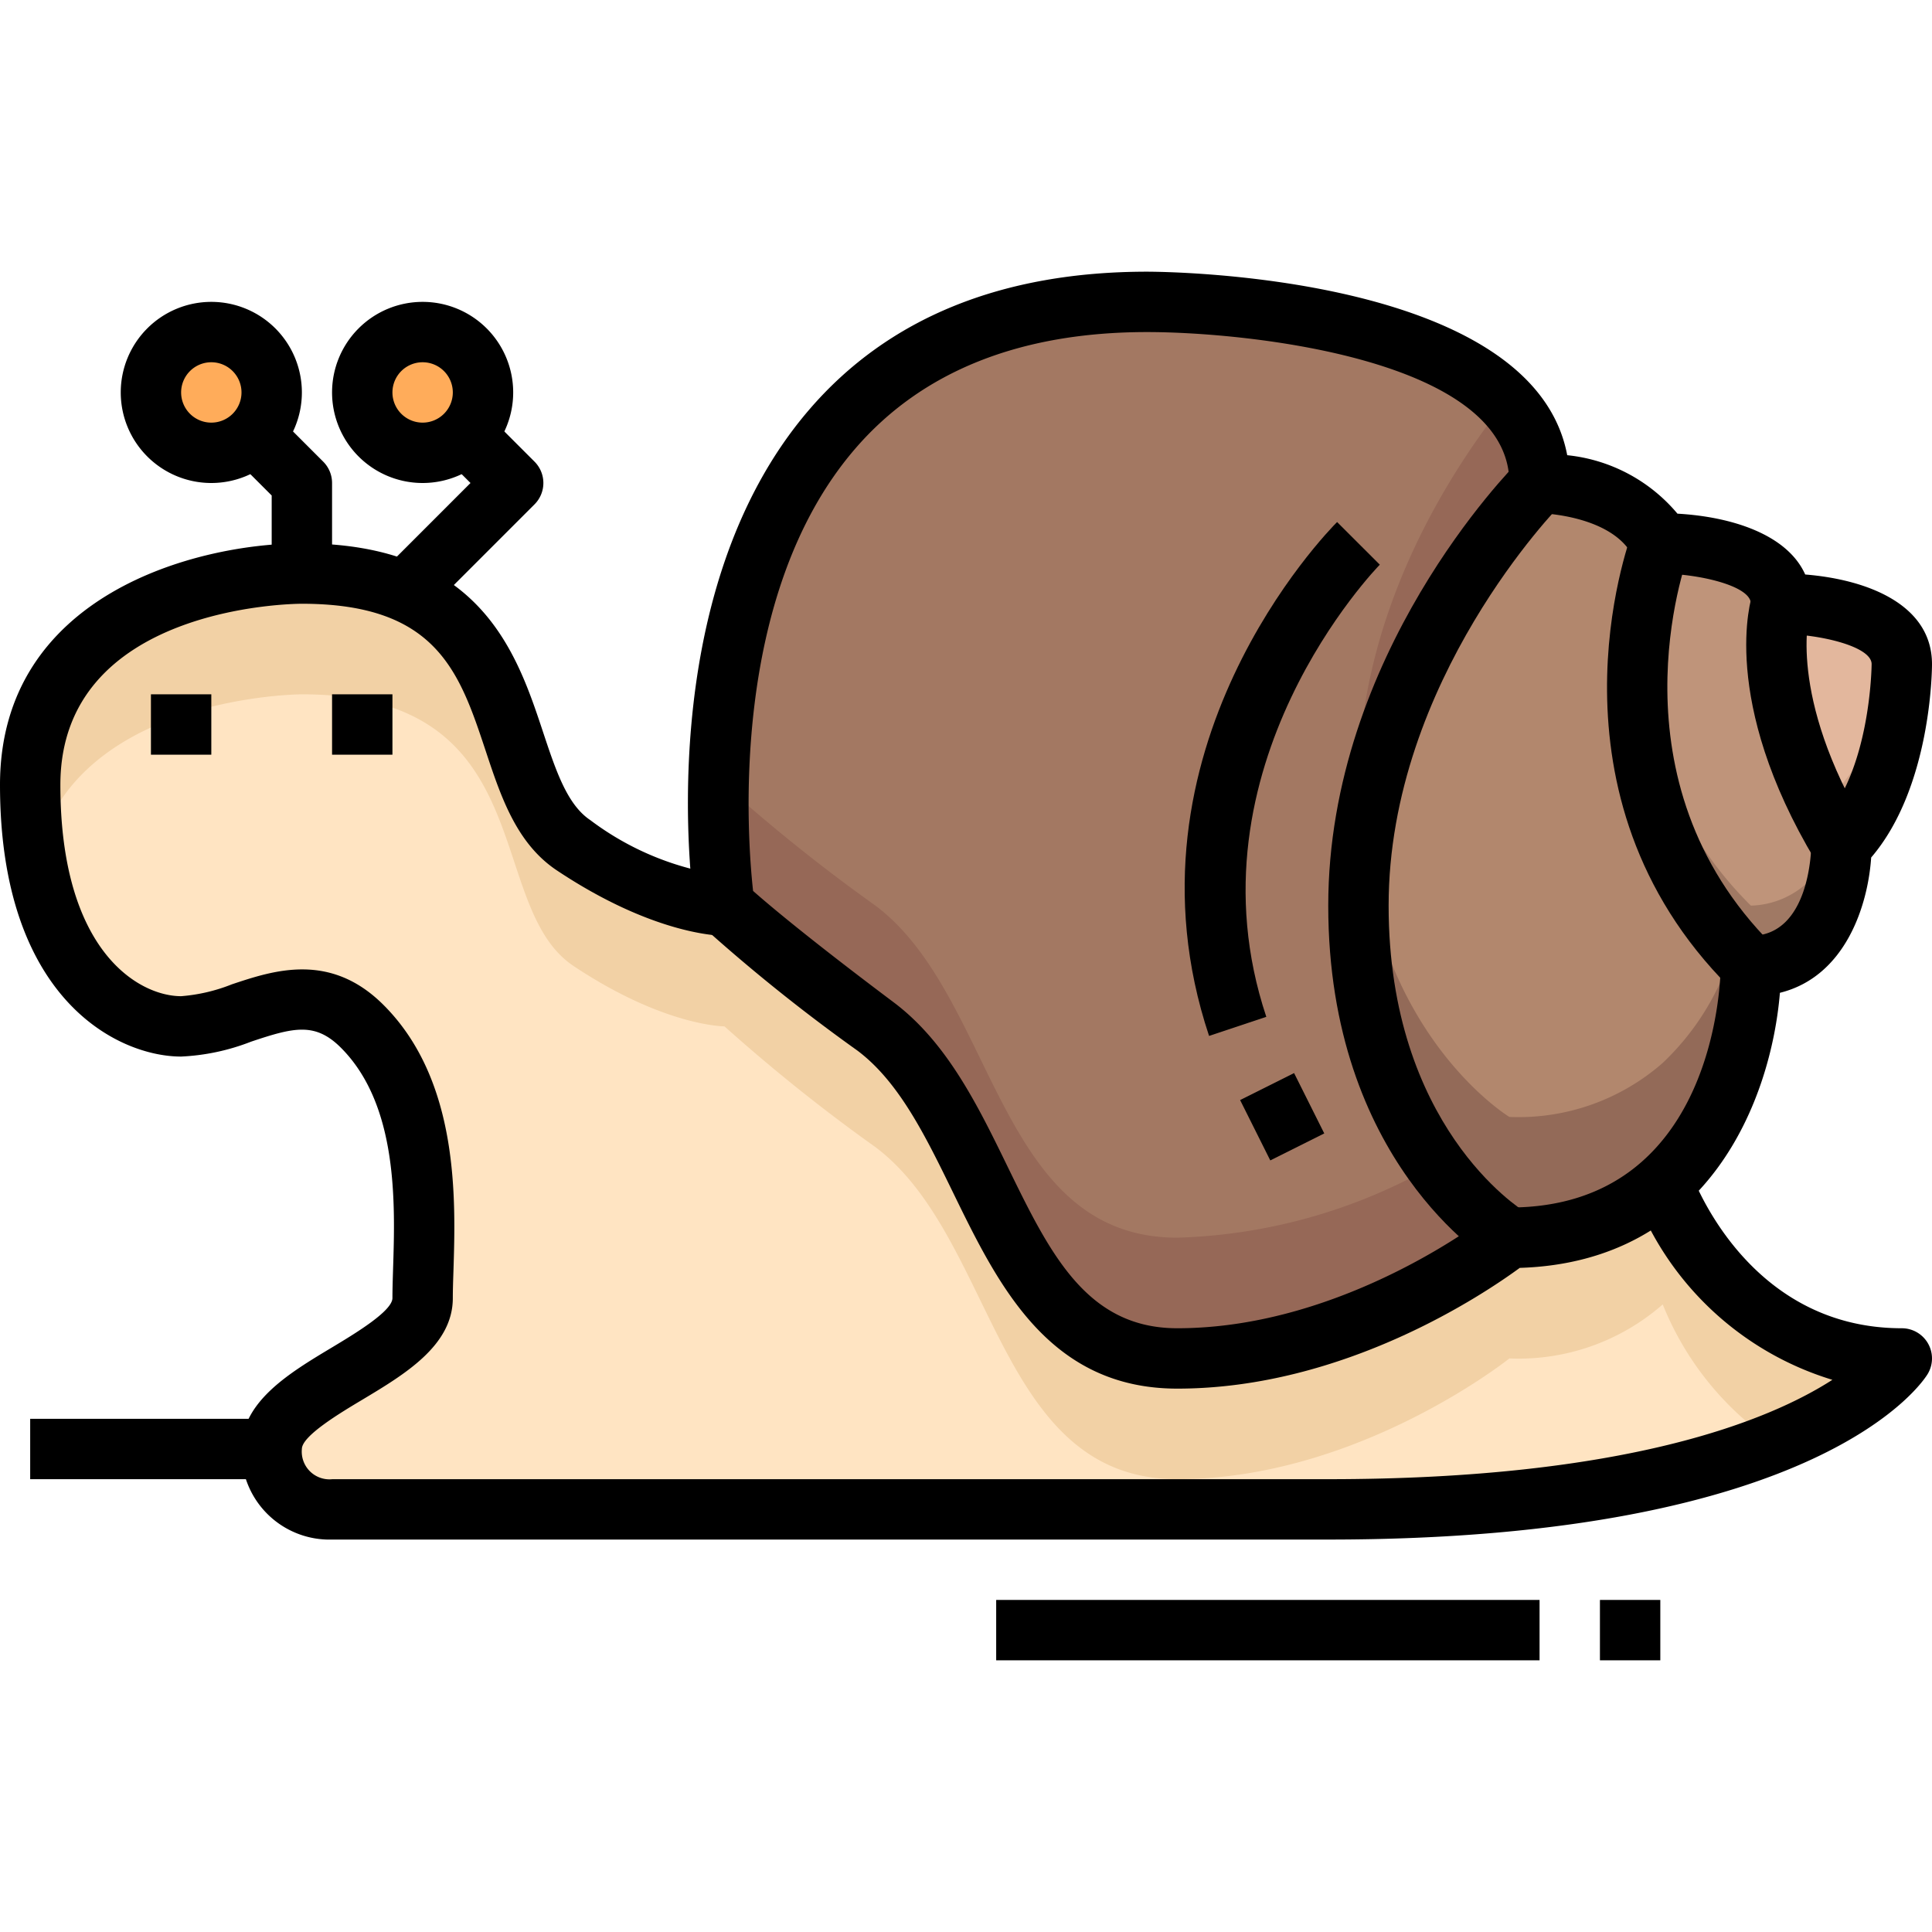 <svg height="512" viewBox="0 0 64 64" width="512" xmlns="http://www.w3.org/2000/svg"><g id="_22-The_snail" data-name="22-The snail"><circle cx="7" cy="13" fill="#ffac5a" r="2"/><circle cx="14" cy="13" fill="#ffac5a" r="2"/><path d="m24 30a57.584 57.584 0 0 0 5 4c4 3 4 11 10 11s11-4 11-4a7.243 7.243 0 0 0 5.08-1.79c.42 1.06 2.59 5.79 7.92 5.79 0 0-3 5-19 5h-33a1.959 1.959 0 0 1 -2-2c0-2 5-3 5-5s.55-6.45-2-9c-2-2-4 0-6 0s-5-2-5-8c0-7 9-7 9-7 8 0 6 7 9 9s5 2 5 2z" fill="#ffe4c2"/><path d="m10 23c8 0 6 7 9 9s5 2 5 2a57.584 57.584 0 0 0 5 4c4 3 4 11 10 11s11-4 11-4a7.243 7.243 0 0 0 5.08-1.79 10.053 10.053 0 0 0 3.706 4.59c3.332-1.339 4.214-2.8 4.214-2.8-5.33 0-7.5-4.73-7.92-5.79a7.243 7.243 0 0 1 -5.08 1.79s-5 4-11 4-6-8-10-11a57.584 57.584 0 0 1 -5-4s-2 0-5-2-1-9-9-9c0 0-9 0-9 7a14.682 14.682 0 0 0 .194 2.417c1.254-5.401 8.806-5.417 8.806-5.417z" fill="#f2d1a5"/><path d="m59 20s4 0 4 2c0 0 0 4-2 6-3-5-2-8-2-8z" fill="#e3b79d"/><path d="m61 26a14.3 14.3 0 0 1 -2.09-5.581c-.155.981-.261 3.663 2.09 7.581 2-2 2-6 2-6a1.3 1.3 0 0 0 -.12-.533 8.156 8.156 0 0 1 -1.88 4.533z" fill="#cfa388"/><path d="m55 18s4 0 4 2c0 0-1 3 2 8 0 0 0 4-3 4-6-6-3-14-3-14z" fill="#bf947a"/><path d="m58.843 19.375a8.639 8.639 0 0 0 .067 1.044 3.227 3.227 0 0 1 .09-.419 1.3 1.3 0 0 0 -.157-.625z" fill="#a07964"/><path d="m58 30a12.6 12.6 0 0 1 -3.715-8.273 12.928 12.928 0 0 0 3.715 10.273c3 0 3-4 3-4-.087-.144-.159-.281-.239-.422a2.873 2.873 0 0 1 -2.761 2.422z" fill="#a07964"/><path d="m51 16s3 0 4 2c0 0-3 8 3 14 0 0 0 4.59-2.92 7.21a7.243 7.243 0 0 1 -5.08 1.79s-5-3-5-11 6-14 6-14z" fill="#b2876d"/><path d="m55.08 35.21a7.243 7.243 0 0 1 -5.08 1.79s-4.115-2.49-4.87-8.942a16.237 16.237 0 0 0 -.13 1.942c0 8 5 11 5 11a7.243 7.243 0 0 0 5.08-1.79c2.92-2.62 2.92-7.21 2.92-7.21-.211-.211-.385-.429-.575-.644a8.575 8.575 0 0 1 -2.345 3.854z" fill="#936a58"/><path d="m54.339 17.148a15 15 0 0 0 .049 3.557 13.791 13.791 0 0 1 .612-2.705 2.856 2.856 0 0 0 -.661-.852z" fill="#936a58"/><path d="m51 16s-6 6-6 14 5 11 5 11-5 4-11 4-6-8-10-11a57.584 57.584 0 0 1 -5-4s-3-20 14-20c0 0 13 0 13 6z" fill="#a37862"/><path d="m47.557 38.574a18.2 18.2 0 0 1 -8.557 2.426c-6 0-6-8-10-11a57.584 57.584 0 0 1 -5-4s-.076-.51-.135-1.363a27.481 27.481 0 0 0 .135 5.363 57.584 57.584 0 0 0 5 4c4 3 4 11 10 11s11-4 11-4a9.491 9.491 0 0 1 -2.443-2.426z" fill="#966857"/><path d="m45 26a17.5 17.5 0 0 0 .13 2.058 22.879 22.879 0 0 1 5.87-12.058 3.8 3.8 0 0 0 -1.126-2.7c-1.736 2.177-4.874 6.907-4.874 12.7z" fill="#966857"/><path d="m39 46c-4.261 0-5.94-3.443-7.422-6.481-.923-1.894-1.795-3.682-3.178-4.719a57.96 57.96 0 0 1 -5.107-4.093 1 1 0 0 1 -.282-.559c-.064-.423-1.494-10.438 3.8-16.583 2.606-3.029 6.372-4.565 11.189-4.565.545 0 12.78.072 13.916 6.079a5.49 5.49 0 0 1 3.652 1.937c1.777.1 3.632.678 4.232 2.015 2.086.169 4.2 1.007 4.2 2.969 0 .173-.024 4.083-2.015 6.406-.106 1.575-.844 3.942-3.023 4.482-.292 3.512-2.34 8.917-8.618 9.112-1.176.861-5.815 4-11.344 4zm-14.053-16.487c.489.433 1.8 1.545 4.653 3.687 1.769 1.327 2.79 3.418 3.776 5.442 1.402 2.875 2.613 5.358 5.624 5.358 5.585 0 10.328-3.743 10.375-3.781a1 1 0 0 1 .625-.219c6.891 0 7-7.675 7-8a1 1 0 0 1 1-1c1.959 0 2-2.881 2-3a1 1 0 0 1 .293-.7c1.678-1.685 1.707-5.266 1.707-5.3 0-.6-1.777-1-3-1a1 1 0 0 1 -1-1c0-.605-1.777-1-3-1a1 1 0 0 1 -.894-.553c-.697-1.392-3.085-1.447-3.106-1.447a1 1 0 0 1 -1-1c0-4.1-8.662-5-12-5-4.209 0-7.465 1.3-9.676 3.87-4.193 4.869-3.57 12.901-3.377 14.643z"/><path d="m49.485 41.857c-.223-.134-5.485-3.388-5.485-11.857 0-8.318 6.036-14.45 6.293-14.707l1.415 1.413c-.058.058-5.708 5.82-5.708 13.294 0 7.286 4.334 10.032 4.519 10.146z"/><path d="m57.293 32.707c-6.382-6.382-3.361-14.707-3.23-15.059l1.874.7-.937-.348.937.35c-.112.3-2.687 7.486 2.77 12.943z"/><path d="m60.143 28.515c-3.2-5.333-2.138-8.691-2.091-8.831l1.9.632-.952-.316.953.3c-.009.026-.776 2.714 1.9 7.181z"/><path d="m44 51h-33a2.916 2.916 0 0 1 -3-3c0-1.566 1.586-2.518 2.985-3.357.754-.453 2.015-1.209 2.015-1.643 0-.278.01-.6.021-.961.069-2.162.172-5.431-1.728-7.332-.857-.857-1.57-.671-2.977-.2a7.264 7.264 0 0 1 -2.316.493c-2.075 0-6-1.881-6-9 0-6.328 6.541-8 10-8 5.915 0 7.114 3.613 7.99 6.252.429 1.291.8 2.405 1.565 2.916a9.5 9.5 0 0 0 4.456 1.832l-.011 2c-.235 0-2.394-.061-5.555-2.168-1.339-.893-1.854-2.446-2.353-3.95-.869-2.619-1.62-4.882-6.092-4.882-.325 0-8 .091-8 6 0 5.537 2.616 7 4 7a5.733 5.733 0 0 0 1.684-.394c1.374-.458 3.252-1.085 5.023.687 2.514 2.513 2.388 6.455 2.314 8.81-.011.335-.021.637-.021.9 0 1.566-1.586 2.518-2.985 3.357-.754.45-2.015 1.206-2.015 1.64a.918.918 0 0 0 1.012 1h32.988c9.891 0 14.618-1.95 16.7-3.292a10.173 10.173 0 0 1 -6.647-6.392l1.9-.634c.068.218 1.86 5.318 7.047 5.318a1 1 0 0 1 .857 1.515c-.134.223-3.479 5.485-19.857 5.485z"/><path d="m14 16a3 3 0 1 1 3-3 3 3 0 0 1 -3 3zm0-4a1 1 0 1 0 1 1 1 1 0 0 0 -1-1z"/><path d="m7 16a3 3 0 1 1 3-3 3 3 0 0 1 -3 3zm0-4a1 1 0 1 0 1 1 1 1 0 0 0 -1-1z"/><path d="m13.707 20.707-1.414-1.414 3.293-3.293-1.293-1.293 1.414-1.414 2 2a1 1 0 0 1 0 1.414z"/><path d="m11 19h-2v-2.586l-1.707-1.707 1.414-1.414 2 2a1 1 0 0 1 .293.707z"/><path d="m5 23h2v2h-2z"/><path d="m11 23h2v2h-2z"/><path d="m40.052 34.316c-3.159-9.477 3.937-16.719 4.241-17.023l1.415 1.413c-.065.065-6.521 6.691-3.76 14.978z"/><path d="m41.5 35.882h2v2.236h-2z" transform="matrix(.894 -.447 .447 .894 -12.06 22.913)"/><path d="m1 47h8v2h-8z"/><path d="m33 53h18v2h-18z"/><path d="m53 53h2v2h-2z"/></g></svg>